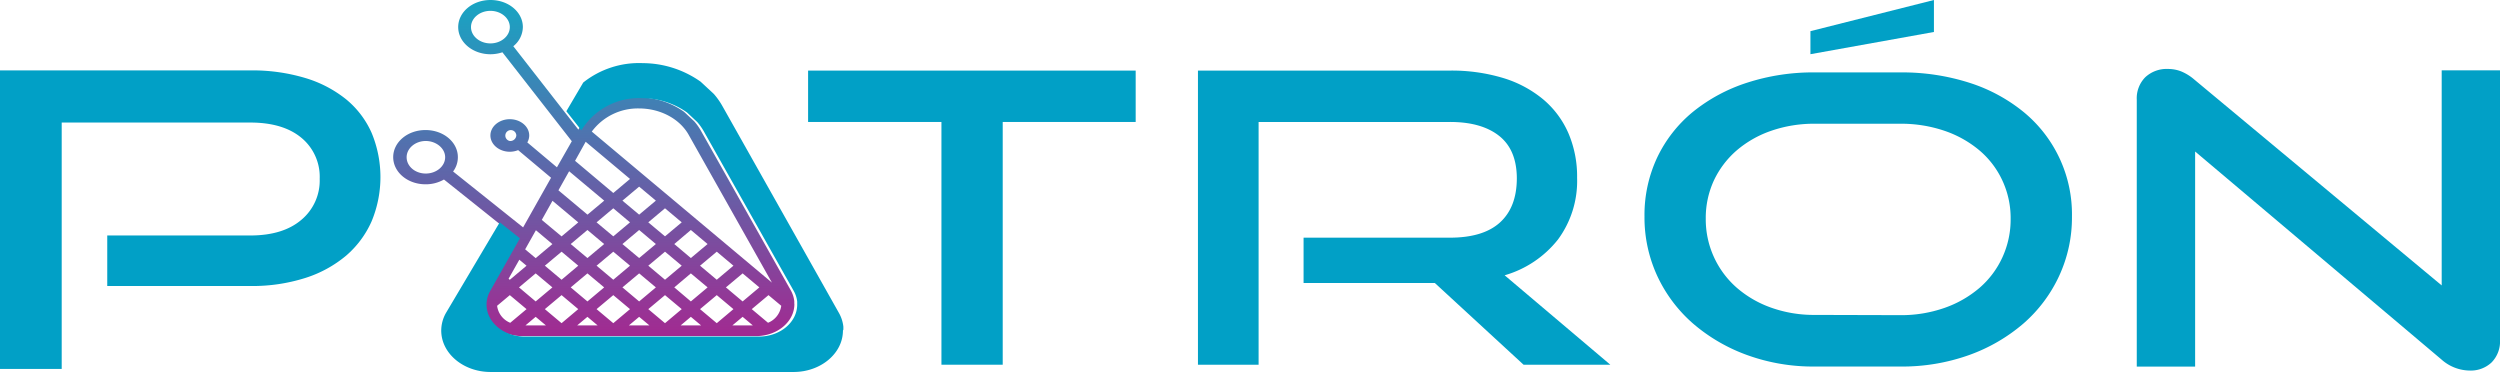<svg id="Capa_1" data-name="Capa 1" xmlns="http://www.w3.org/2000/svg" xmlns:xlink="http://www.w3.org/1999/xlink" viewBox="0 0 523.08 77.81"><defs><style>.cls-1{fill:#01a0c6;}.cls-2{fill:url(#linear-gradient);}</style><linearGradient id="linear-gradient" x1="681.4" y1="981.96" x2="681.4" y2="990.75" gradientTransform="matrix(8, 0, 0, -8, -4584, 8434)" gradientUnits="userSpaceOnUse"><stop offset="0" stop-color="#a22a91"/><stop offset="1" stop-color="#17a5c3"/></linearGradient></defs><title>logoT</title><path class="cls-1" d="M765.36,567.83V557.26h29.91q6.86,0,10.7-3.27a10.7,10.7,0,0,0,3.84-8.59,10.58,10.58,0,0,0-3.84-8.59q-3.84-3.18-10.7-3.18H755.83v51.55H742.92V522.72h52.35a38.47,38.47,0,0,1,11.52,1.59,25.09,25.09,0,0,1,8.56,4.47,19.06,19.06,0,0,1,5.32,7,24.1,24.1,0,0,1,0,18.52,20.25,20.25,0,0,1-5.32,7.17,25.07,25.07,0,0,1-8.56,4.68,36.55,36.55,0,0,1-11.52,1.68Z" transform="translate(-742.92 -507.99)"/><path class="cls-1" d="M939.9,584.3V533.51H912V522.76h68.54v10.75H952.72V584.3Z" transform="translate(-742.92 -507.99)"/><path class="cls-1" d="M1061.7,584.3l-18.57-17.1h-27.46v-9.48h30.59q7,0,10.5-3.18t3.53-9.18q0-6-3.69-8.93t-10.34-2.92h-40V584.3H993.57V522.76h52.69a37.19,37.19,0,0,1,11.2,1.56,23.92,23.92,0,0,1,8.38,4.49,19.32,19.32,0,0,1,5.25,7.07,23,23,0,0,1,1.81,9.31,20.64,20.64,0,0,1-4,12.91,22,22,0,0,1-11.16,7.49l22.11,18.71Z" transform="translate(-742.92 -507.99)"/><path class="cls-1" d="M1122.63,584.68a40.44,40.44,0,0,1-14.18-2.41,36.15,36.15,0,0,1-11.31-6.6,29.91,29.91,0,0,1-7.47-9.95,29.19,29.19,0,0,1-2.67-12.44,28.27,28.27,0,0,1,2.67-12.36,27.78,27.78,0,0,1,7.47-9.53,35.1,35.1,0,0,1,11.31-6.09,44.75,44.75,0,0,1,14.18-2.16h17.87a46.17,46.17,0,0,1,14.58,2.2,34.49,34.49,0,0,1,11.36,6.18,27.68,27.68,0,0,1,10,21.76,29.05,29.05,0,0,1-2.68,12.44,29.75,29.75,0,0,1-7.46,9.95,36.06,36.06,0,0,1-11.36,6.6,41.54,41.54,0,0,1-14.43,2.41Zm17.87-10.75a27.37,27.37,0,0,0,9.28-1.52,22.83,22.83,0,0,0,7.32-4.19,18.73,18.73,0,0,0,4.79-6.39,19,19,0,0,0,1.72-8.05,18.58,18.58,0,0,0-1.72-8,18.34,18.34,0,0,0-4.79-6.31,22.67,22.67,0,0,0-7.32-4.11,28.13,28.13,0,0,0-9.28-1.48h-17.87a27.36,27.36,0,0,0-9.13,1.48,22.17,22.17,0,0,0-7.22,4.11,19,19,0,0,0-4.75,6.26,18.69,18.69,0,0,0-1.71,8,19,19,0,0,0,6.46,14.44,22.33,22.33,0,0,0,7.22,4.19,26.62,26.62,0,0,0,9.13,1.52Zm-18.78-54.6v-4.82l25.84-6.52v6.69Z" transform="translate(-742.92 -507.99)"/><path class="cls-1" d="M1202.21,539.69v45H1190V528.85a6.26,6.26,0,0,1,1.77-4.69,6.55,6.55,0,0,1,4.8-1.74,7.42,7.42,0,0,1,2.72.51,10.11,10.11,0,0,1,2.73,1.69l51.78,43.09v-45H1266v56.38a6.25,6.25,0,0,1-1.77,4.74,6.34,6.34,0,0,1-4.59,1.69,9,9,0,0,1-5.85-2.28Z" transform="translate(-742.92 -507.99)"/><path class="cls-2" d="M909.11,571.49V571l0,0a6.07,6.07,0,0,0-.72-2.24l-18.54-32.92-.36-.64a11.66,11.66,0,0,0-1.31-1.82l-2.14-2a16.26,16.26,0,0,0-9.36-3,14.1,14.1,0,0,0-12.75,6.73l-13.61-17.45a5.24,5.24,0,0,0,2-4c0-3.13-3-5.67-6.77-5.67s-6.76,2.54-6.76,5.67,3,5.68,6.76,5.68a8.07,8.07,0,0,0,2.49-.41l14.52,18.61L859.45,543l-6.2-5.21a2.93,2.93,0,0,0,.4-1.46c0-1.87-1.82-3.4-4.06-3.4s-4.06,1.53-4.06,3.4,1.82,3.41,4.06,3.41a4.69,4.69,0,0,0,1.74-.34l6.89,5.78-5.85,10.39-14.65-11.7a4.93,4.93,0,0,0,1-3c0-3.13-3-5.67-6.77-5.67s-6.76,2.54-6.76,5.67,3,5.68,6.76,5.68a7.63,7.63,0,0,0,3.86-1l15.29,12.21-6.2,11a5.76,5.76,0,0,0-.77,2.86c0,3.69,3.58,6.69,8,6.69h49c4.4,0,8-3,8-6.69A.76.76,0,0,0,909.11,571.49Zm-63.58-54.42c-2.23,0-4.06-1.53-4.06-3.41s1.83-3.4,4.06-3.4,4.06,1.53,4.06,3.4S847.77,517.07,845.53,517.07Zm4.06,20.42a1.15,1.15,0,1,1,1.36-1.14A1.26,1.26,0,0,1,849.59,537.49ZM832,544.3c-2.23,0-4-1.53-4-3.41s1.82-3.4,4-3.4,4.06,1.53,4.06,3.4S834.24,544.3,832,544.3Zm44.65-13.62c4.41,0,8.48,2.16,10.36,5.51l17.42,30.93-37.69-31.6A12,12,0,0,1,876.65,530.68Zm-19.73,32.9,3.5-2.93,3.49,2.93-3.49,2.94Zm1.58,4.54-3.5,2.94-3.49-2.94,3.49-2.93Zm23.56-10.68-3.5-2.93,3.5-2.94,3.5,2.94Zm5.41-1.33,3.5,2.94-3.5,2.93L884,559.05Zm-7.32,2.94-3.5,2.93-3.5-2.93,3.5-2.94Zm-3.5-6.15-3.5-2.93,3.5-2.93,3.5,2.93Zm-1.91,1.61-3.5,2.93-3.5-2.93,3.5-2.94Zm-5.41,4.54-3.5,2.93-3.5-2.93,3.5-2.94Zm-3.5,6.14,3.5,2.93-3.5,2.94-3.5-2.94Zm1.91-1.61,3.5-2.93,3.5,2.93-3.5,2.94Zm8.91,1.61,3.5,2.93-3.5,2.94-3.5-2.94Zm1.91-1.61,3.5-2.93,3.5,2.93-3.5,2.94Zm8.91,1.61,3.5,2.93-3.5,2.94L884,568.12Zm1.92-1.61,3.5-2.93,3.49,2.93-3.49,2.94Zm8.91,1.61,3.5,2.93-3.5,2.94-3.5-2.94Zm-32.84-27.54,9.28,7.78-3.5,2.94-8-6.73ZM862,543.82l7.34,6.15-3.5,2.93-6.08-5.09ZM858.52,550l5.39,4.52-3.49,2.93L856.28,554Zm-3.47,6.16,3.45,2.9L855,562l-2.2-1.84Zm-3.47,6.17,1.51,1.26-3.5,2.94-.26-.22Zm-1.9,13.2a4.43,4.43,0,0,1-2.75-3.56l2.66-2.23,3.5,2.93Zm3.18.55,2.14-1.8,2.15,1.8Zm4.06-3.41,3.5-2.93,3.49,2.93-3.49,2.94Zm6.76,3.41,2.15-1.8,2.14,1.8Zm4.06-3.41,3.5-2.93,3.5,2.93-3.5,2.94Zm6.76,3.41,2.15-1.8,2.15,1.8Zm4.06-3.41,3.5-2.93,3.5,2.93-3.5,2.94Zm6.77,3.41,2.14-1.8,2.15,1.8Zm4.06-3.41,3.5-2.93,3.49,2.93-3.49,2.94Zm6.76,3.41,2.15-1.8,2.14,1.8Zm7.47-.55-3.41-2.86,3.5-2.93,2.67,2.23A4.46,4.46,0,0,1,903.62,575.52Z" transform="translate(-742.92 -507.99)"/><path class="cls-1" d="M919.38,576.94l0-.59,0,0a7.49,7.49,0,0,0-.94-2.9l-24-42.61-.47-.83a15,15,0,0,0-1.69-2.36l-2.77-2.57a21.1,21.1,0,0,0-12.11-3.88,18.73,18.73,0,0,0-12.45,4.06l-3.53,6,3.14,4a14.08,14.08,0,0,1,12.75-6.73,16.38,16.38,0,0,1,9.37,3l2.13,2a12.23,12.23,0,0,1,1.31,1.83l.36.64L909,568.87a5.67,5.67,0,0,1,.72,2.24h0l0,.46v.15c0,3.69-3.58,6.69-8,6.69h-49c-4.41,0-8-3-8-6.69a5.81,5.81,0,0,1,.77-2.86l6.21-11-4.22-3.36-11.24,18.95a7.54,7.54,0,0,0-1,3.7c0,4.78,4.63,8.67,10.33,8.67h63.39c5.7,0,10.33-3.89,10.33-8.67A1.15,1.15,0,0,0,919.38,576.94Z" transform="translate(-742.92 -507.99)"/></svg>